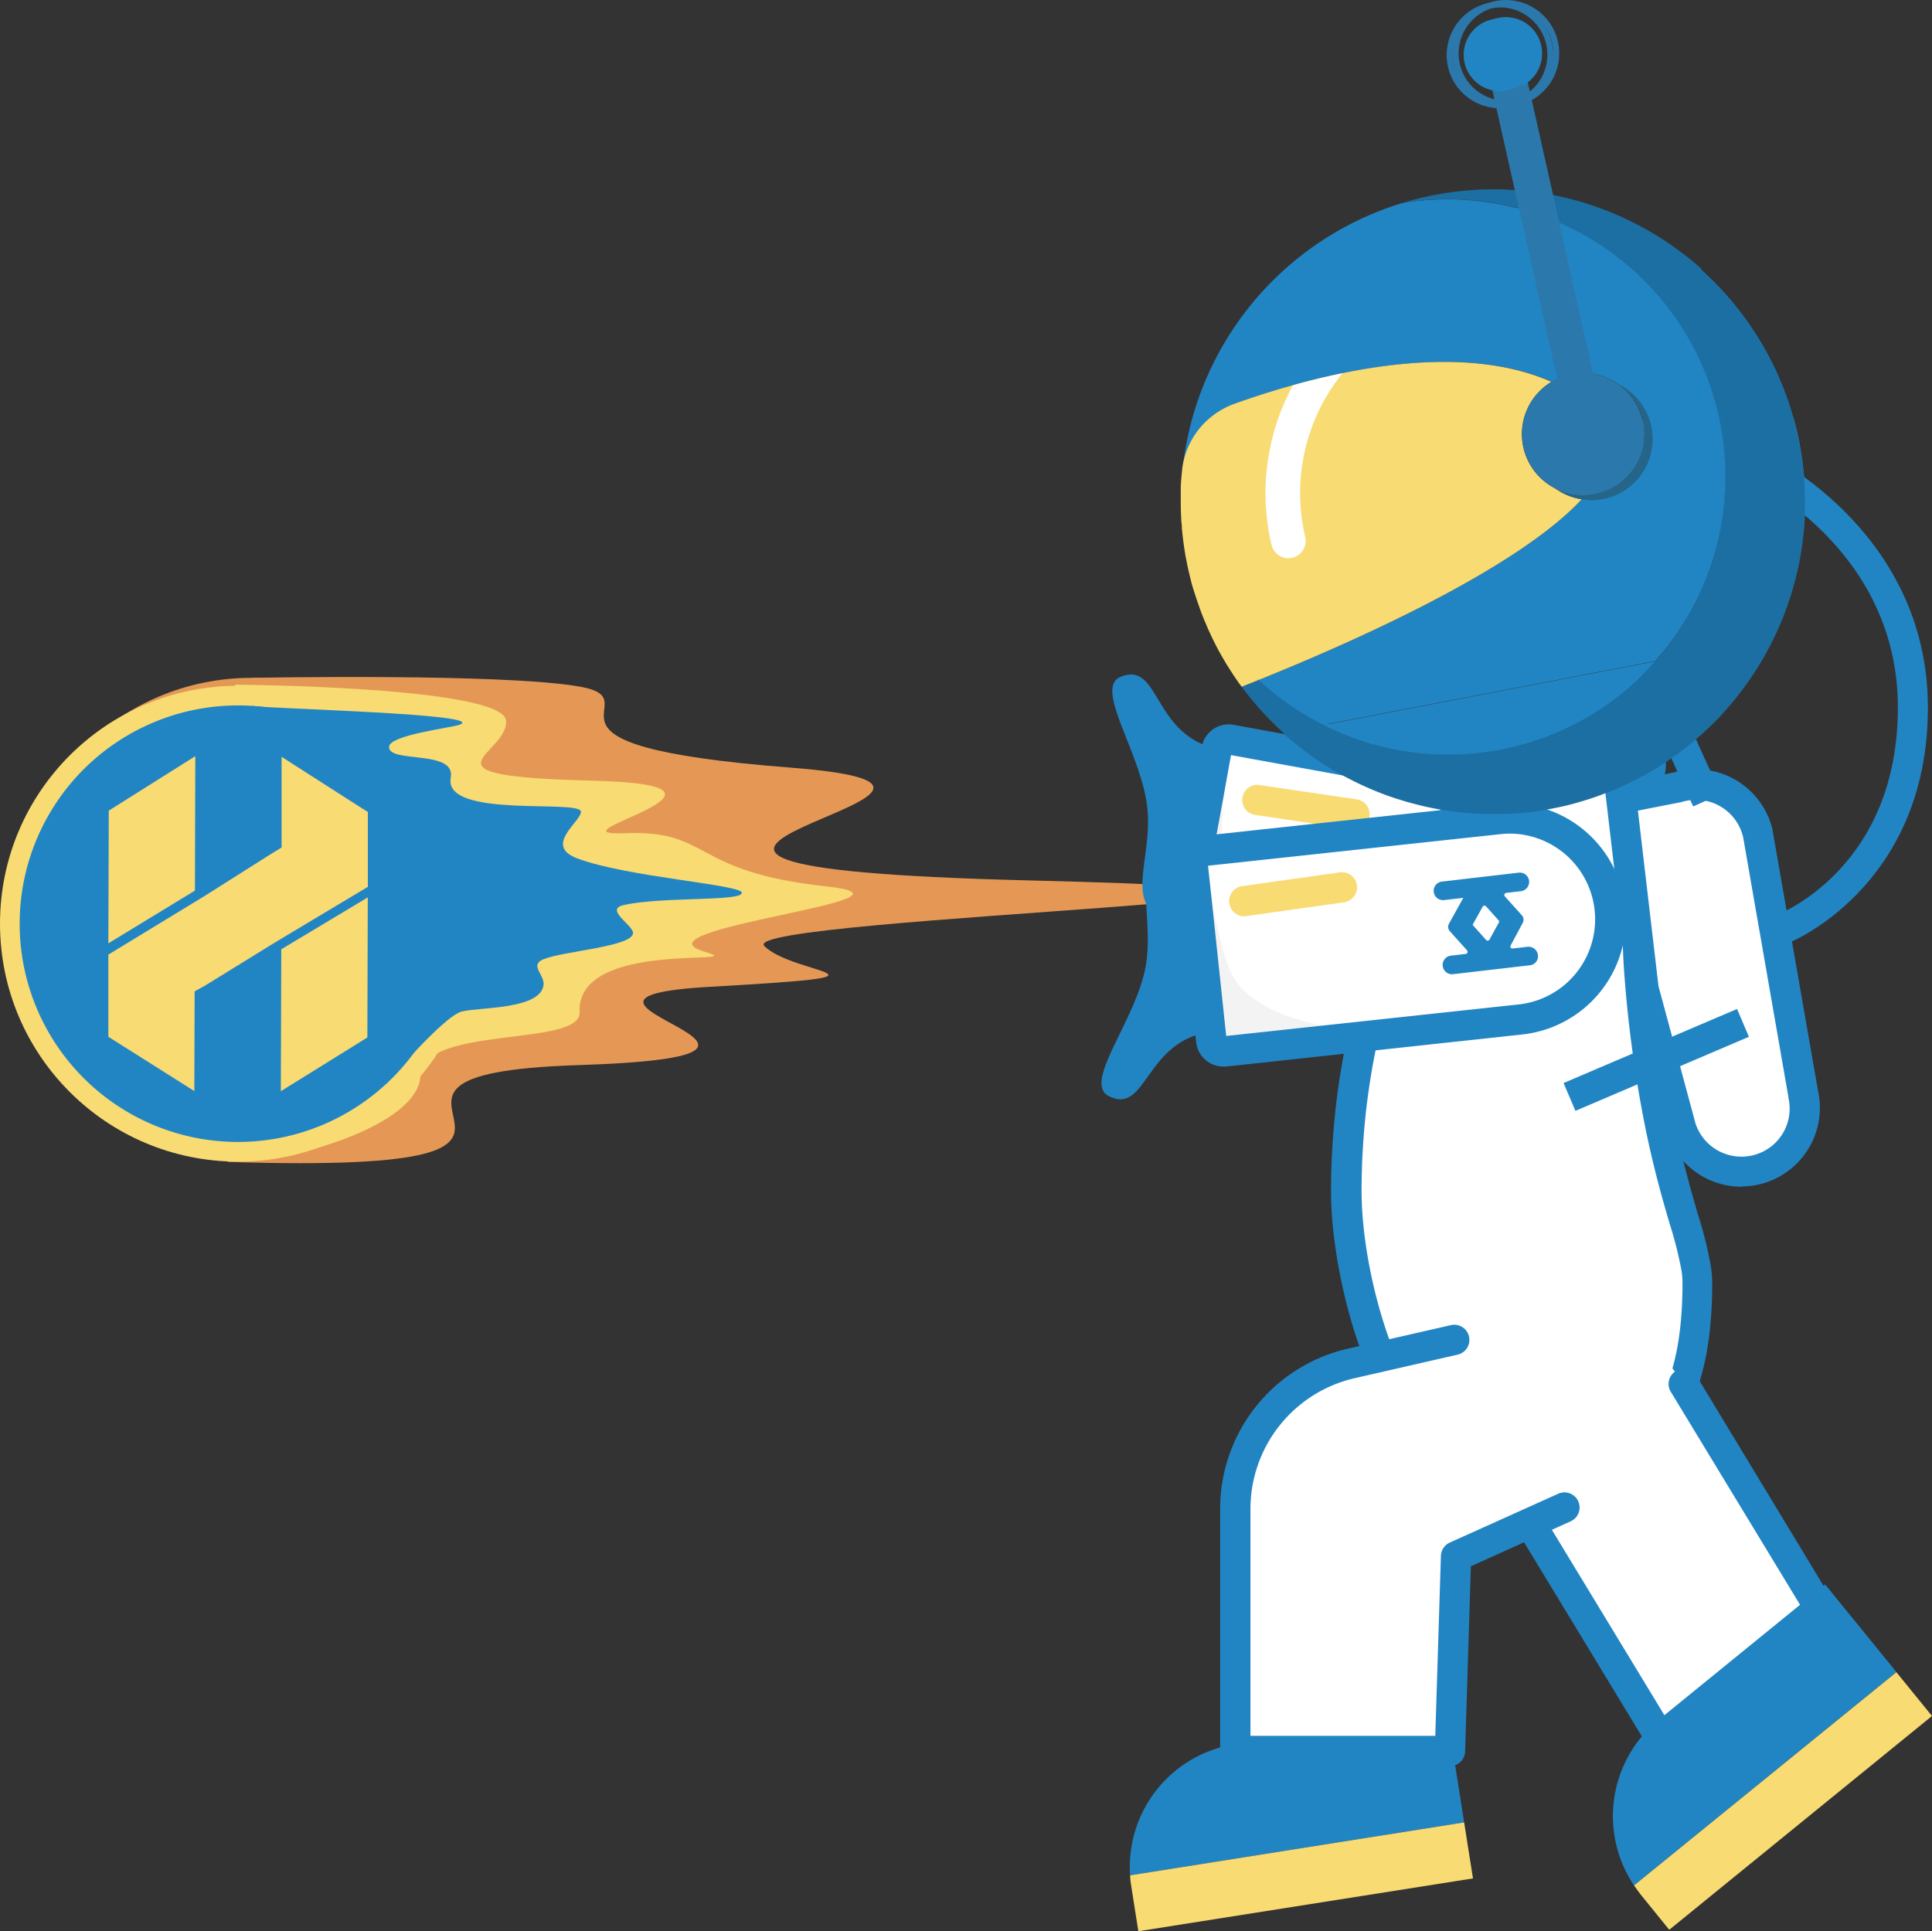 <svg xmlns="http://www.w3.org/2000/svg" xmlns:xlink="http://www.w3.org/1999/xlink" viewBox="0 0 319.33 319.2"><rect x="0" y="0" width="319.33" height="319.2" fill="#333333" stroke="none"/><defs><style>.cls-1{fill:none;}.cls-2{fill:#2285c3;}.cls-3{fill:#e39854;}.cls-4{fill:#e59855;}.cls-5{fill:#f8db72;}.cls-6{fill:#fff;}.cls-7{opacity:0.05;}.cls-8{opacity:0.17;}.cls-9{clip-path:url(#clip-path);}.cls-10{fill:#2b79ac;}.cls-11{fill:#246589;}</style><clipPath id="clip-path"><path class="cls-1" d="M203.85,66.81c15.05-5.35,40.37-11.75,56.44-1.73,22.43,14-25.89,36.52-49.55,46.23-2,.84-3.9,1.58-5.51,2.21a51.73,51.73,0,0,1-9.78-35.82,13.15,13.15,0,0,1,8.4-10.89Z"/></clipPath></defs><title>Asset 3</title><g id="Layer_2" data-name="Layer 2"><g id="Layer_1-2" data-name="Layer 1"><path class="cls-2" d="M295.29,156l-1.76-4.68c.81-.32,20.16-8,20.16-34.39,0-26.63-24.6-37.92-24.85-38l2-4.56c.28.12,27.81,12.75,27.81,42.59S295.52,156,295.29,156Z"/><circle class="cls-3" cx="41.58" cy="151.38" r="39.33"/><path class="cls-4" d="M41.69,112.05s41.87-.81,54.29,1.48-13.07,9.66,34.66,13.36c49.12,3.81-57,16.26,39.57,18.65s-48.75,5.94-43.88,10.84,25.55,4.79-8.92,6.74,27.16,11.37-21.85,12.95,13.78,18.25-57.95,16"/><path class="cls-5" d="M38.87,113.18s44.49.29,44.78,6S67.56,128.3,98,129.05s-8.79,9.24,5.4,8.68,10.7,6.38,33.14,8.79c19.6,2.11-33,7-20.06,10.81,8.55,2.49-21.27-2.23-20.68,10,.28,5.79-26,2.09-26.31,10.48-.23,7.33-17.27,13.22-28.74,14.19"/><path class="cls-6" d="M248.83,164.12a16.82,16.82,0,0,1-3-.27L197.44,155a2,2,0,0,1-1.62-2.34l5.25-28.81a2,2,0,0,1,2-1.65,2.19,2.19,0,0,1,.36,0l48.39,8.81a16.66,16.66,0,0,1-3,33Z"/><path class="cls-2" d="M203.44,124.82l47.91,8.72a14.16,14.16,0,0,1-2.52,28.08,13.85,13.85,0,0,1-2.56-.23l-44.87-8.17-3-.56,5.07-27.84m-.39-5.08a4.52,4.52,0,0,0-4.44,3.7l-5.25,28.81A4.52,4.52,0,0,0,197,157.5l3.51.64,44.87,8.17a19.15,19.15,0,0,0,22.27-15.41h0a19.14,19.14,0,0,0-15.41-22.27l-48.38-8.82a4.43,4.43,0,0,0-.81-.07Z"/><g class="cls-7"><path d="M203.1,125.91s-1.9,11.9-.94,17.25c1.33,7.41,12,12.34,12,12.34l-15.83-2.83,4.79-26.76Z"/></g><path class="cls-2" d="M199,138.07,196.29,153c-11.93-1.7-5.78-9.45-6.62-19.11-.78-9.1-9-20.13-4.47-22,6.65-2.79,5.17,9.9,16.41,12Z"/><path class="cls-5" d="M223.7,137.06l-.37,0-16-2.37a2.5,2.5,0,0,1,.73-4.94l16,2.36a2.5,2.5,0,0,1-.37,5Z"/><path class="cls-2" d="M251.28,155.15a1.56,1.56,0,0,0-1-2.49l-2.39-.42a.34.34,0,0,1-.19-.59l3-3a1.08,1.08,0,0,0,.22-1.24l-1.81-3.78a.35.35,0,0,1,.38-.5l2.37.41a1.54,1.54,0,1,0,.58-3l-12.52-2.17a1.56,1.56,0,0,0-1.38.41,1.54,1.54,0,0,0,.82,2.62l3.09.54h0L239,145.34a1.07,1.07,0,0,0-.22,1.23l1.83,3.84a.35.35,0,0,1-.38.5l-2.4-.42a1.56,1.56,0,0,0-1.77,2,1.51,1.51,0,0,0,1.19,1l12.56,2.19A1.55,1.55,0,0,0,251.28,155.15Zm-7.18-5.47-1.46-3.07h0l2.43-2.38a.34.34,0,0,1,.55.1l1.36,2.83a.35.35,0,0,1-.07.39l-2.26,2.23A.34.34,0,0,1,244.1,149.68Z"/><path class="cls-6" d="M236.14,236.69c-8.13-5.8-13.63-26.82-13.63-39.65,0-2.35.07-4.65.19-6.9s.29-4.22.51-6.26c.2-1.74.43-3.45.68-5.11a114.7,114.7,0,0,1,3.28-14.89,110.71,110.71,0,0,1,7.53-19.24c.48-.93,1-1.82,1.42-2.67s1.06-1.91,1.57-2.78c1.46-2.45,2.83-4.47,4-6,.39-.52.76-1,1.1-1.42a25.93,25.93,0,0,1,5.7-5.37,17.45,17.45,0,0,1,2.85-1.55l9.67-2.2c.61-.43,1.21-.88,1.8-1.34,3.4.54,9.58-5.21,10.42,4,0,0,2.07-7.36-.34,1.66a44.05,44.05,0,0,0-.71,4.48c-.18,1.17-.34,2.48-.5,3.91v0h0c-.21,1.79-.39,3.77-.55,5.87h0c-.22,2.71-.39,5.64-.43,8.67,0,1.83,0,3.7,0,5.58h0c0,2,.15,4.07.32,6.1a206.21,206.21,0,0,0,3.43,24.66c2.5,12.14,5.25,18.58,5.95,23.58a19.17,19.17,0,0,1,.16,2.22c0,14.31-6.6,19.56-8.93,24.64"/><path class="cls-2" d="M274.71,239.19a2.42,2.42,0,0,1-1-.23,2.51,2.51,0,0,1-1.23-3.32c.29-.62.59-1.24.9-1.88,2.21-4.54,4.71-9.68,4.71-21.71a15.6,15.6,0,0,0-.14-1.9,63.71,63.71,0,0,0-2-7.92c-1.15-3.95-2.57-8.86-3.93-15.47a205.19,205.19,0,0,1-3.49-25c-.16-2-.27-4-.32-6.25-.05-1.85-.06-3.77,0-5.7,0-2.84.19-5.79.43-8.77V141c.15-2,.34-4,.56-6,0,0,0-.11,0-.16.16-1.41.33-2.71.5-3.87.23-1.68.48-3.27.71-4.48,0-.91-.23-5.1-.43-8.16l0,0c-1.45,1.75-3.22,3.87-5.73,4.07-.39.3-.79.59-1.19.87a2.2,2.2,0,0,1-.63.32l-10.17,3.46a14.89,14.89,0,0,0-2.34,1.28,23.77,23.77,0,0,0-5.16,4.88c-.33.39-.68.85-1.05,1.34a68.84,68.84,0,0,0-3.82,5.81c-.53.88-1,1.79-1.54,2.7s-.92,1.71-1.37,2.61a107.54,107.54,0,0,0-7.37,18.8,114.51,114.51,0,0,0-3.21,14.58c-.27,1.78-.49,3.42-.66,5-.21,2-.38,4-.5,6.13-.13,2.25-.19,4.53-.19,6.76,0,13,5.61,32.64,12.58,37.62a2.5,2.5,0,0,1-2.91,4.07C225.59,232.24,220,210.08,220,197c0-2.33.06-4.7.2-7,.12-2.16.3-4.31.52-6.39.18-1.65.4-3.36.68-5.21a120.36,120.36,0,0,1,3.35-15.22,112.94,112.94,0,0,1,7.72-19.67c.48-1,1-1.87,1.45-2.75s1.06-1.92,1.62-2.85a73.32,73.32,0,0,1,4.11-6.24c.43-.57.81-1.07,1.17-1.51a28.46,28.46,0,0,1,6.27-5.88,20.11,20.11,0,0,1,3.25-1.77l.17-.07,9.91-3.36c.48-.35.95-.7,1.42-1.07a2.49,2.49,0,0,1,1.92-.49c.49-.08,1.68-1.52,2.33-2.29,1.56-1.89,3.34-4,6-4a2.49,2.49,0,0,1,2.5,2.47c0,.22.06.87.12,1.78.65,9.23.7,11.13.57,11.9-.22,1.16-.47,2.71-.7,4.38-.17,1.16-.33,2.43-.49,3.82a1.5,1.5,0,0,1,0,.2c-.21,1.83-.38,3.72-.53,5.61v.06c-.24,2.9-.38,5.76-.43,8.51,0,1.87,0,3.71,0,5.47.06,2.14.16,4.09.32,6a201.36,201.36,0,0,0,3.39,24.36c1.33,6.43,2.72,11.23,3.84,15.1a63.14,63.14,0,0,1,2.13,8.65,19,19,0,0,1,.19,2.56c0,13.18-2.89,19.12-5.21,23.89-.29.61-.58,1.21-.85,1.8A2.52,2.52,0,0,1,274.71,239.19Z"/><path class="cls-2" d="M241,159.49a3.27,3.27,0,0,1-.53-.05L232,157.62a2.5,2.5,0,1,1,1-4.89l8.48,1.82a2.5,2.5,0,0,1-.52,4.94Z"/><path class="cls-6" d="M268,132l9.37-1.89a10.47,10.47,0,0,1,13.18,7.73l7.5,43.1a10.45,10.45,0,0,1-7,12.27h0a10.46,10.46,0,0,1-13.15-6.85l-6.18-22.88Z"/><path class="cls-2" d="M287.8,196.17a13,13,0,0,1-12.36-9.11l-6.27-23.33L265.22,130l11.52-2.33A13,13,0,0,1,293,137.25l0,.12,7.5,43a13,13,0,0,1-12.68,15.76ZM274.12,163l6.12,22.71a8,8,0,0,0,10,5.12,7.93,7.93,0,0,0,5.36-9.34l0-.13-7.49-43a8,8,0,0,0-10-5.83l-.21.06L270.72,134Z"/><rect class="cls-2" x="258.16" y="172.71" width="31.18" height="5" transform="translate(-46.81 121.56) rotate(-23.12)"/><rect class="cls-2" x="275.88" y="114.91" width="5" height="18.21" transform="translate(-26.37 125.78) rotate(-24.35)"/><path class="cls-6" d="M242.58,230.44h0c-.63,4.11.21,8.32,3.37,9.88l28.74,47.36L304,271.27l-25.75-42.43c-2.15-3.56-8.49-11.17-12.43-12.52h0A17.73,17.73,0,0,0,242.58,230.44Z"/><path class="cls-2" d="M274.69,290.18a2.5,2.5,0,0,1-2.14-1.21l-25.74-42.42a2.5,2.5,0,1,1,4.27-2.6l24.5,40.37,25-14-24.4-40.21a2.5,2.5,0,1,1,4.27-2.6L306.16,270a2.53,2.53,0,0,1,.28,1.94,2.51,2.51,0,0,1-1.2,1.54l-29.33,16.41A2.42,2.42,0,0,1,274.69,290.18Z"/><line class="cls-6" x1="240.37" y1="234.25" x2="235.67" y2="238.05"/><path class="cls-2" d="M235.67,240.55a2.5,2.5,0,0,1-1.57-4.44l4.69-3.81a2.5,2.5,0,1,1,3.15,3.89l-4.69,3.8A2.48,2.48,0,0,1,235.67,240.55Z"/><path class="cls-6" d="M202.23,173.8a2,2,0,0,1-2-1.8l-3.14-29.11a2,2,0,0,1,.44-1.48,2,2,0,0,1,1.35-.74l48.89-5.27c.61-.06,1.21-.1,1.81-.1a16.65,16.65,0,0,1,1.77,33.21l-48.9,5.28Z"/><path class="cls-2" d="M249.58,137.8a14.16,14.16,0,0,1,1.5,28.23l-45.35,4.89-3.06.33-3-28.14L248,137.89a13.25,13.25,0,0,1,1.54-.09m0-5a20.66,20.66,0,0,0-2.07.11l-48.9,5.28a4.5,4.5,0,0,0-4,5l3.14,29.11a4.51,4.51,0,0,0,4.48,4l.49,0,3.55-.38L251.61,171a19.15,19.15,0,0,0,17-21.1h0a19.15,19.15,0,0,0-19-17.1Z"/><g class="cls-7"><path d="M199.61,144.25s1.55,11.95,4,16.8c3.39,6.74,15,8.45,15,8.45l-16,1.77-3-27Z"/></g><path class="cls-2" d="M199,156,197.46,141c-12,.78-6.49,9-8.06,18.54-1.49,9-10.55,19.38-6.15,21.64,6.41,3.29,5.91-9.48,17.27-10.66Z"/><path class="cls-5" d="M205.84,151.46a2.5,2.5,0,0,1-.35-5l16-2.26a2.5,2.5,0,0,1,.7,4.95l-16,2.26Z"/><path class="cls-2" d="M254.11,158.62a1.57,1.57,0,0,0-1.66-2.11l-2.41.28a.34.34,0,0,1-.35-.51l2-3.73a1.09,1.09,0,0,0-.15-1.25l-2.8-3.11a.35.35,0,0,1,.22-.59l2.39-.28a1.54,1.54,0,1,0-.3-3.07l-12.62,1.47a1.54,1.54,0,1,0,.31,3.06l3.12-.36h0l-2.37,4.28a1.07,1.07,0,0,0,.15,1.24l2.84,3.16a.36.36,0,0,1-.22.59l-2.42.28a1.54,1.54,0,1,0,.3,3.07l12.66-1.47A1.51,1.51,0,0,0,254.11,158.62Zm-8.44-3.2-2.27-2.54h0l1.66-3a.34.34,0,0,1,.55-.06l2.1,2.33a.35.35,0,0,1,0,.4l-1.53,2.78A.35.35,0,0,1,245.67,155.42Z"/><path class="cls-2" d="M272.87,70.26a10.09,10.09,0,0,1-11.43,12.27,10,10,0,0,1-4.37-1.85,9.74,9.74,0,0,0,5,1.14,9.42,9.42,0,0,0,2-.26,10.07,10.07,0,0,0,3.63-17.94A10,10,0,0,1,272.87,70.26Z"/><path class="cls-2" d="M294.31,71.73a48.69,48.69,0,0,1-8.89,41.07,47.14,47.14,0,0,1-3.45,4c-.17.19-.35.36-.53.55a48.18,48.18,0,0,1-10.7,8.14c-.38.23-.78.43-1.17.64h-.05c-.72.39-1.42.74-2.16,1.08a48.1,48.1,0,0,1-7.74,2.81c-.51.14-1,.28-1.56.4a49.39,49.39,0,0,1-5.29.95,47.4,47.4,0,0,1-7.31.35,48.08,48.08,0,0,1-12.18-1.9A49,49,0,0,1,217.51,122a48.38,48.38,0,0,1-9.56-9.51c-.06-.07-.11-.15-.17-.23a2.18,2.18,0,0,0,.22.21,46.16,46.16,0,0,0,10.66,7.41h0l.69-.13,44.26-8.51,10-1.93q.74-.84,1.44-1.71a45.94,45.94,0,0,0-24.7-73.27A48.82,48.82,0,0,1,294.31,71.73Z"/><path class="cls-2" d="M281.27,44.49c-.47-.42-.95-.84-1.43-1.24s-1.12-.91-1.7-1.34-1.15-.86-1.74-1.28-1.47-1-2.22-1.47-1.44-.87-2.17-1.28-1.64-.89-2.48-1.3c-.53-.26-1.06-.52-1.6-.76l-1.64-.7a51.6,51.6,0,0,0-5-1.76l-1.72-.47c-1.15-.29-2.31-.55-3.49-.76a46.86,46.86,0,0,0-4.86-.65L250,31.39c-.4,0-.82,0-1.23-.06-1.24-.06-2.49,0-3.73,0l-1.26.06-1.25.09-1.26.12c-1.22.14-2.45.32-3.67.54l-1,.19-1.65.36c-1.08.26-2.13.55-3.18.87a45.61,45.61,0,0,1,33.19,7.23,45.85,45.85,0,0,1,20.15,67.49,46.39,46.39,0,0,1-5.36,6.66c-.29.31-.59.6-.9.9a45.16,45.16,0,0,1-9.71,7.24h0a46,46,0,0,1-11.68,4.5c-.55.13-1.09.25-1.63.35-.7.14-1.4.26-2.09.38a47.17,47.17,0,0,1-5.38.49,45.84,45.84,0,0,1-26.83-7.63c-.72-.47-1.41-1-2.1-1.48l-.69.13h0A46.16,46.16,0,0,1,208,112.42a2.18,2.18,0,0,1-.22-.21c.06.08.11.16.17.23l-2.73,1.08a51.89,51.89,0,0,0,22.89,17.53q1.39.55,2.82,1l1.45.45c1.45.41,2.92.78,4.41,1.08a50.76,50.76,0,0,0,6.06.83h0l.37,0c1.26.08,2.54.13,3.82.13l1.29,0c.85,0,1.72-.08,2.59-.14.36,0,.72-.06,1.08-.1.11,0,.23,0,.35,0l1.25-.16c.84-.11,1.67-.25,2.51-.4l1.25-.25,1.11-.24.35-.08,1.14-.29.82-.23h0l1.2-.36.42-.13h0a.68.68,0,0,0,.2-.07,1.52,1.52,0,0,0,.2-.06l.39-.13c.43-.14.86-.29,1.28-.45l.73-.28c.28-.11.6-.2.88-.32,1.17-.47,2.32-1,3.45-1.53a51.49,51.49,0,0,0,14.06-10.17l.15-.14c.69-.72,1.37-1.46,2-2.22h0a51.71,51.71,0,0,0,12.62-33.17,51.65,51.65,0,0,0-17.19-39.1Z"/><path class="cls-2" d="M284.54,71.31a45.82,45.82,0,0,1-9.48,36.24q-.71.87-1.44,1.71l-10,1.93-44.26,8.51-.69.13h0A46.16,46.16,0,0,1,208,112.42l2.74-1.11h0c15.14-6.21,40.36-17.66,50.69-28.77a10.08,10.08,0,0,0,6.23-18.91,10,10,0,0,0-8.27-1.68,9.83,9.83,0,0,0-2.87,1.16c-16-7.08-38.76-1.24-52.67,3.72h0a13.5,13.5,0,0,0-3.79,2.24,13.11,13.11,0,0,0-4.6,8.58,51.66,51.66,0,0,1,36.29-44.08,45.9,45.9,0,0,1,52.8,37.75Z"/><g class="cls-8"><path d="M296.49,68.94a51.49,51.49,0,0,0-15.22-24.45c-.47-.42-.95-.84-1.43-1.24s-1.12-.91-1.7-1.34-1.15-.86-1.74-1.28-1.47-1-2.22-1.47-1.44-.87-2.17-1.28-1.64-.89-2.48-1.3c-.53-.26-1.06-.52-1.6-.76l-1.64-.7a51.6,51.6,0,0,0-5-1.76l-1.72-.47c-1.15-.29-2.31-.55-3.49-.76-1.6-.29-3.23-.51-4.86-.65L250,31.39c-.4,0-.82,0-1.23-.06-1.24,0-2.48,0-3.73,0l-1.26.06-1.25.09-1.26.12c-1.22.14-2.45.32-3.67.54l-1,.19-1.65.36c-1.11.27-2.14.51-3.18.87a45.89,45.89,0,0,1,43.32,74q-.71.87-1.44,1.71l-3,3.1c-.66.62-1.33,1.21-2,1.78h0a45.29,45.29,0,0,1-12.43,7.38c-.42.17-.86.33-1.3.48a45.79,45.79,0,0,1-33.29-.84l-2.89-1.33h0A46.16,46.16,0,0,1,208,112.42a2.18,2.18,0,0,1-.22-.21c.06.08.11.16.17.23l-2.73,1.08c-.75-1-1.46-2.07-2.14-3.16-.18-.26-.34-.53-.5-.8l-.2-.34c-.43-.72-.83-1.43-1.22-2.17s-.87-1.72-1.27-2.6c-.27-.56-.51-1.13-.74-1.72a3,3,0,0,1-.18-.41c-.28-.69-.55-1.4-.79-2.11-.36-1-.68-2-1-3,0-.08-.07-.18-.11-.26a51.62,51.62,0,0,0,31,34.12c.94.36,1.89.7,2.86,1l1.45.45c1.45.42,2.92.79,4.41,1.08a50.76,50.76,0,0,0,6.06.83h0s0,0,0,0l.37,0c1.26.09,2.54.14,3.82.13l1.29,0c.85,0,1.72-.08,2.59-.14.36,0,.72-.06,1.08-.1.11,0,.23,0,.35,0l1.25-.16c.84-.11,1.67-.25,2.51-.4l1.25-.25,1.11-.24.35-.08,1.14-.29.82-.23h0l1.2-.36.42-.13h0l.2-.06a1.52,1.52,0,0,0,.2-.06l.39-.13c.43-.14.86-.29,1.28-.45l.73-.28.85-.33h0c1.18-.46,2.33-1,3.45-1.53a50.89,50.89,0,0,0,14.06-10.17,1.06,1.06,0,0,0,.15-.15c.7-.72,1.39-1.47,2-2.23a51.43,51.43,0,0,0,10.66-47.78Z"/></g><path class="cls-5" d="M261.44,82.53c-10.33,11.11-35.55,22.56-50.69,28.77h0L208,112.42a2.18,2.18,0,0,1-.22-.21c.06.08.11.16.17.23l-2.73,1.08c-.75-1-1.46-2.07-2.14-3.16-.18-.26-.34-.53-.5-.8l-.2-.34c-.43-.72-.83-1.43-1.22-2.17s-.87-1.72-1.27-2.6c-.26-.56-.51-1.13-.74-1.72a3,3,0,0,1-.18-.41c-.28-.69-.55-1.4-.79-2.11-.36-1-.68-2-1-3-.23-.79-.43-1.58-.62-2.39-.11-.44-.2-.87-.29-1.3s-.18-.9-.27-1.34-.12-.67-.17-1c-.21-1.31-.37-2.6-.49-3.9,0-.27,0-.56-.06-.84-.08-1.15-.12-2.29-.12-3.43,0-.71,0-1.43,0-2.13,0-1.06.12-2.11.22-3.16v-.06a13.11,13.11,0,0,1,4.6-8.58,13.5,13.5,0,0,1,3.79-2.24h0c13.91-5,36.63-10.8,52.67-3.72a10.07,10.07,0,0,0,.54,17.58A10,10,0,0,0,261.44,82.53Z"/><path class="cls-5" d="M262.07,81.82c-.2.24-.41.47-.63.71a10,10,0,0,1-4.37-1.85A9.74,9.74,0,0,0,262.07,81.82Z"/><g class="cls-9"><path class="cls-6" d="M213.61,92.2a2.87,2.87,0,0,1-3.45-2.13A37.33,37.33,0,0,1,237.87,45.2a2.87,2.87,0,1,1,1.32,5.58,31.59,31.59,0,0,0-23.45,38A2.87,2.87,0,0,1,213.61,92.2Z"/></g><path class="cls-10" d="M272.87,70.26a10.09,10.09,0,0,1-11.43,12.27,10,10,0,0,1-4.37-1.85,9.74,9.74,0,0,0,5,1.14,9.42,9.42,0,0,0,2-.26,10.07,10.07,0,0,0,3.63-17.94A10,10,0,0,1,272.87,70.26Z"/><path class="cls-11" d="M272.87,70.26a10.09,10.09,0,0,1-11.43,12.27,10,10,0,0,1-4.37-1.85,9.74,9.74,0,0,0,5,1.14,9.42,9.42,0,0,0,2-.26,10.07,10.07,0,0,0,3.63-17.94A10,10,0,0,1,272.87,70.26Z"/><path class="cls-10" d="M271.53,69.43A10.08,10.08,0,0,1,264,81.56a9.42,9.42,0,0,1-2,.26,9.74,9.74,0,0,1-5-1.14,10.07,10.07,0,0,1-.54-17.58,9.83,9.83,0,0,1,2.87-1.16,10.1,10.1,0,0,1,12.13,7.49Z"/><rect class="cls-10" x="252.42" y="6.28" width="5" height="58.89" transform="translate(-1.64 56.68) rotate(-12.65)"/><path class="cls-10" d="M248.91,17.66A8.82,8.82,0,0,1,244.5,1.18a8.83,8.83,0,0,1,12.05,3.25h0a8.84,8.84,0,0,1-7.64,13.23Zm0-16.66a7.83,7.83,0,1,0,3.91,14.62,7.83,7.83,0,0,0,2.89-10.69,7.77,7.77,0,0,0-4.74-3.65A7.63,7.63,0,0,0,248.88,1Z"/><circle class="cls-2" cx="248.89" cy="8.83" r="6"/><rect class="cls-10" x="251.45" y="6.51" width="5" height="58.89" transform="translate(-1.71 56.47) rotate(-12.65)"/><path class="cls-10" d="M247.94,17.89a8.83,8.83,0,0,1-7.67-4.43,8.83,8.83,0,0,1,3.25-12,8.84,8.84,0,0,1,12.06,3.25h0a8.84,8.84,0,0,1-3.26,12.05A8.71,8.71,0,0,1,247.94,17.89Zm0-16.65A7.78,7.78,0,0,0,240.37,7a7.75,7.75,0,0,0,.76,5.94,7.83,7.83,0,1,0,6.78-11.72Z"/><circle class="cls-2" cx="247.92" cy="9.06" r="6"/><path class="cls-2" d="M239.57,285.79a3,3,0,0,0-3.44-2.51l-32.06,5.06A20.52,20.52,0,0,0,186.79,310L242,301.25Z"/><path class="cls-5" d="M186.79,310c0,.62.1,1.25.2,1.87l1.16,7.37,55.31-8.73L242,301.25Z"/><circle class="cls-5" cx="39.33" cy="152.69" r="39.33"/><path class="cls-2" d="M39.44,116.61a36.08,36.08,0,1,1-36.19,36,36.08,36.08,0,0,1,36.19-36M17.91,155.94l14.31-8.72L32.28,125l-14.3,9-.07,21.89m14.21,24.4.05-16.41L34,162.86l10.71-6.61,1.78-1.08,14.31-8.57,0-8v-4.38L58.87,133,46.54,125.1l0,15-1.79,1.09L34,148l-1.79,1.09-14.3,8.71v1.86l0,8v3.72l14.25,9m14.26,0,14.3-8.88.07-23.16-14.3,8.58-.07,23.46"/><path class="cls-2" d="M41.68,116.69c2.76.48,39.33,1.3,34.25,3.12-1.45.51-11.52,1.69-11.62,3.63-.16,2.82,11.08.39,10.19,5.11-1.29,6.84,21.44,3.52,21.52,5.63.06,1.6-6.24,5.57-.65,7.7,8.12,3.09,27.06,4.34,27.24,5.68.2,1.51-13.26.61-19.55,2.06-3.16.73,1.52,3.26,1.57,4.58.08,2.28-11.47,3-14.79,4.36-2.4,1,.2,2.54,0,4.26-.51,4.09-10.62,3.66-13.49,4.38-3.1.77-12.53,12-12.53,12l7.74-26.39-5-12.52-7.06-11.91Z"/><path class="cls-6" d="M258.57,249.2l-7-30.26-28.1,6.42a24.8,24.8,0,0,0-19.26,24.17v39.91h35.48l1-32.17Z"/><path class="cls-2" d="M239.65,291.94H204.17a2.5,2.5,0,0,1-2.5-2.5V249.53a27.17,27.17,0,0,1,21.21-26.61l16.93-3.87a2.5,2.5,0,0,1,1.11,4.88L224,227.8a22.18,22.18,0,0,0-17.32,21.73v37.41h30.55l.93-29.75a2.5,2.5,0,0,1,1.47-2.2l17.92-8.07a2.5,2.5,0,0,1,2.06,4.56l-16.5,7.43-.95,30.61A2.5,2.5,0,0,1,239.65,291.94Z"/><path class="cls-2" d="M301.66,261.91l-27.5,22.38a20.54,20.54,0,0,0-4.08,27.38l43.36-35.28Z"/><path class="cls-5" d="M270.08,311.67c.35.52.71,1,1.11,1.52L275.9,319l43.43-35.34-5.89-7.24Z"/></g></g></svg>